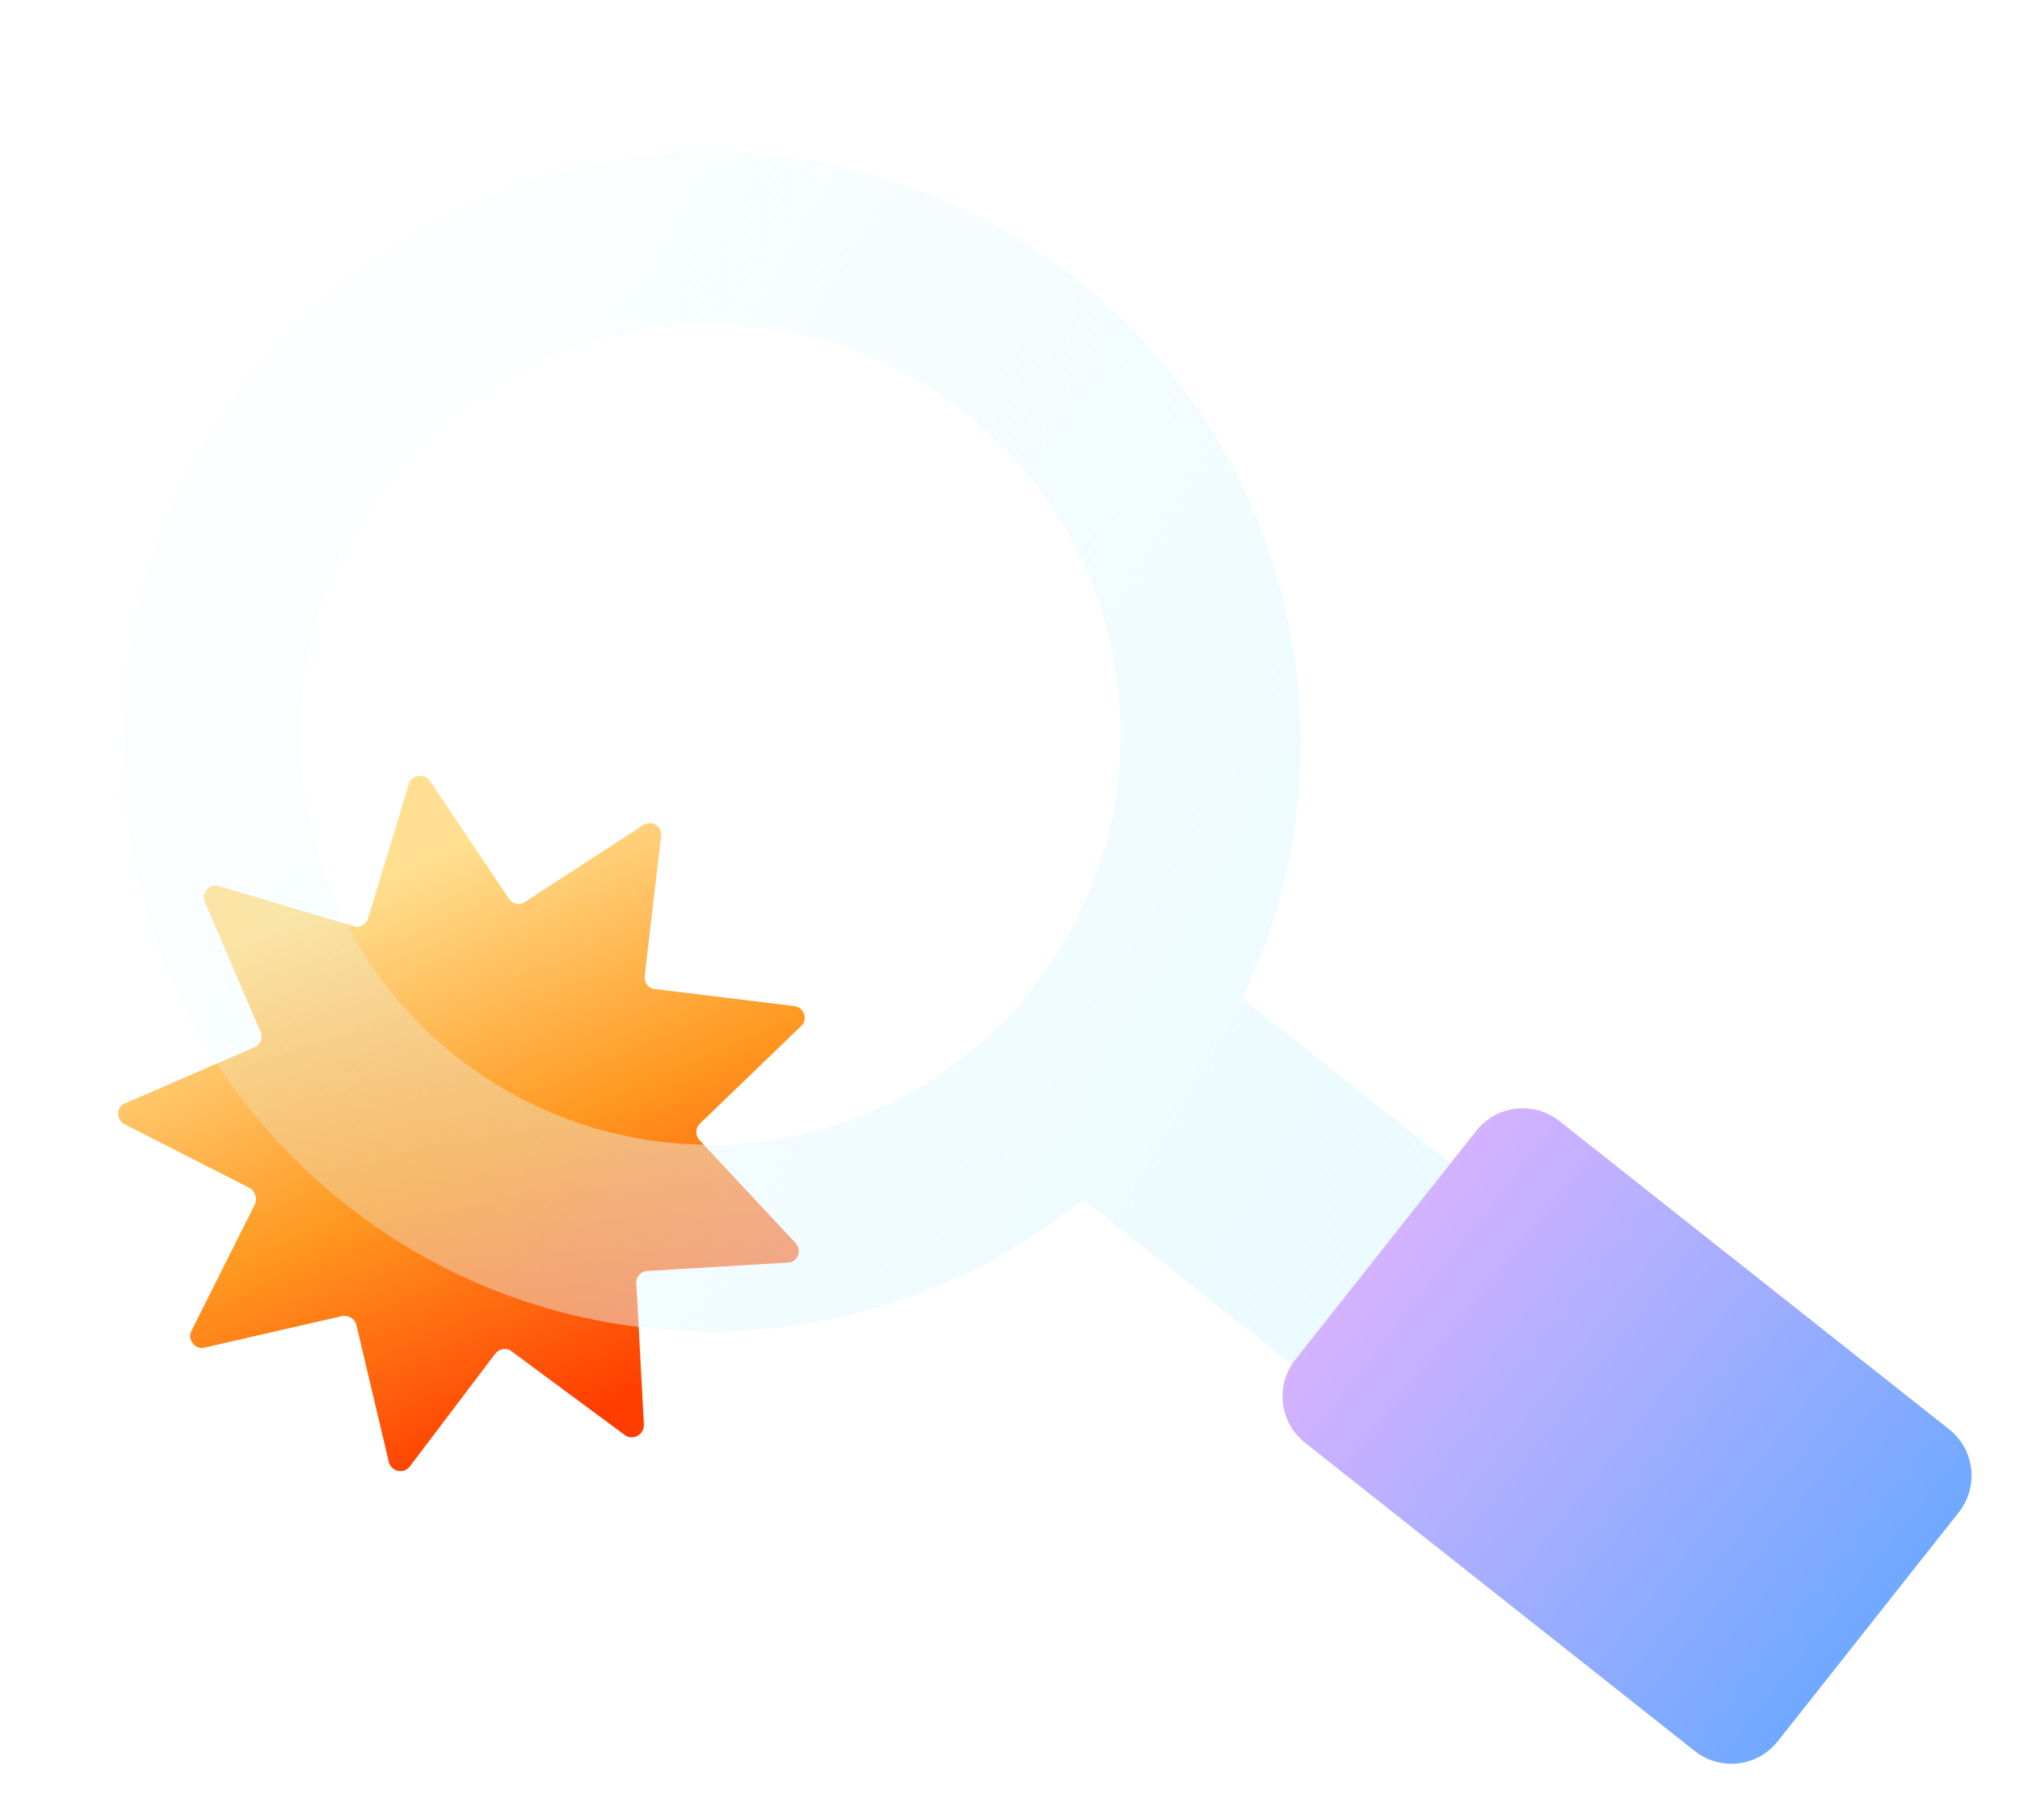 <svg width="151" height="136" viewBox="0 0 151 136" fill="none" xmlns="http://www.w3.org/2000/svg">
<g filter="url(#filter0_df_4930_2760)">
<path d="M39.267 65.623L48.067 59.906C48.719 59.479 49.516 59.983 49.412 60.75L48.191 71.203C48.143 71.7 48.508 72.115 48.951 72.151L59.393 73.426C60.106 73.519 60.423 74.43 59.867 74.934L52.32 82.209C51.971 82.53 51.967 83.093 52.289 83.442L59.475 91.139C59.979 91.695 59.626 92.58 58.89 92.595L48.389 93.224C47.934 93.241 47.509 93.66 47.57 94.18L48.133 104.723C48.148 105.459 47.322 105.907 46.73 105.501L38.234 99.222C37.847 98.915 37.316 99.03 37.01 99.417L30.633 107.836C30.174 108.417 29.256 108.226 29.067 107.51L26.64 97.255C26.514 96.778 26.062 96.514 25.596 96.586L15.298 98.947C14.582 99.136 13.961 98.33 14.324 97.673L19.054 88.233C19.252 87.824 19.083 87.281 18.685 87.029L9.311 82.257C8.653 81.894 8.683 80.942 9.356 80.688L19.02 76.504C19.454 76.313 19.675 75.795 19.484 75.361L15.311 65.643C15.003 64.959 15.658 64.25 16.349 64.45L26.43 67.454C26.905 67.61 27.362 67.311 27.506 66.89L30.564 56.82C30.764 56.129 31.75 55.996 32.135 56.584L38.024 65.364C38.27 65.809 38.81 65.922 39.267 65.623Z" fill="url(#paint0_linear_4930_2760)"/>
</g>
<g filter="url(#filter1_dd_4930_2760)">
<path fill-rule="evenodd" clip-rule="evenodd" d="M92.85 71.075C101.658 52.886 97.005 30.395 80.496 17.34C61.407 2.245 33.695 5.483 18.6 24.571C3.505 43.66 6.742 71.372 25.831 86.467C42.34 99.522 65.297 98.865 80.966 86.102L110.038 109.092L121.921 94.064L92.85 71.075ZM72.115 27.322C85.394 37.822 87.646 57.1 77.145 70.379C66.644 83.659 47.366 85.911 34.087 75.41C20.808 64.909 18.556 45.631 29.057 32.352C39.558 19.073 58.835 16.82 72.115 27.322Z" fill="url(#paint1_linear_4930_2760)"/>
</g>
<g filter="url(#filter2_df_4930_2760)">
<path d="M110.359 82.737L96.826 99.851C95.313 101.765 95.637 104.543 97.551 106.057L126.687 129.097C128.601 130.61 131.379 130.286 132.893 128.372L146.426 111.258C147.939 109.344 147.615 106.566 145.701 105.053L116.565 82.013C114.651 80.499 111.873 80.824 110.359 82.737Z" fill="url(#paint2_linear_4930_2760)"/>
</g>
<defs>
<filter id="filter0_df_4930_2760" x="5.3" y="54.445" width="58.386" height="59.035" filterUnits="userSpaceOnUse" color-interpolation-filters="sRGB">
<feFlood flood-opacity="0" result="BackgroundImageFix"/>
<feColorMatrix in="SourceAlpha" type="matrix" values="0 0 0 0 0 0 0 0 0 0 0 0 0 0 0 0 0 0 127 0" result="hardAlpha"/>
<feOffset dy="1.767"/>
<feGaussianBlur stdDeviation="1.767"/>
<feComposite in2="hardAlpha" operator="out"/>
<feColorMatrix type="matrix" values="0 0 0 0 1 0 0 0 0 0.239 0 0 0 0 0 0 0 0 0.25 0"/>
<feBlend mode="normal" in2="BackgroundImageFix" result="effect1_dropShadow_4930_2760"/>
<feBlend mode="normal" in="SourceGraphic" in2="effect1_dropShadow_4930_2760" result="shape"/>
<feGaussianBlur stdDeviation="0.442" result="effect2_foregroundBlur_4930_2760"/>
</filter>
<filter id="filter1_dd_4930_2760" x="0.261" y="0.769" width="130.495" height="118.926" filterUnits="userSpaceOnUse" color-interpolation-filters="sRGB">
<feFlood flood-opacity="0" result="BackgroundImageFix"/>
<feColorMatrix in="SourceAlpha" type="matrix" values="0 0 0 0 0 0 0 0 0 0 0 0 0 0 0 0 0 0 127 0" result="hardAlpha"/>
<feOffset dy="1.767"/>
<feGaussianBlur stdDeviation="1.767"/>
<feComposite in2="hardAlpha" operator="out"/>
<feColorMatrix type="matrix" values="0 0 0 0 0.298 0 0 0 0 0.455 0 0 0 0 1 0 0 0 0.25 0"/>
<feBlend mode="normal" in2="BackgroundImageFix" result="effect1_dropShadow_4930_2760"/>
<feColorMatrix in="SourceAlpha" type="matrix" values="0 0 0 0 0 0 0 0 0 0 0 0 0 0 0 0 0 0 127 0" result="hardAlpha"/>
<feOffset dy="1.767"/>
<feGaussianBlur stdDeviation="4.418"/>
<feComposite in2="hardAlpha" operator="out"/>
<feColorMatrix type="matrix" values="0 0 0 0 0.439 0 0 0 0 0.663 0 0 0 0 1 0 0 0 0.25 0"/>
<feBlend mode="normal" in2="effect1_dropShadow_4930_2760" result="effect2_dropShadow_4930_2760"/>
<feBlend mode="normal" in="SourceGraphic" in2="effect2_dropShadow_4930_2760" result="shape"/>
</filter>
<filter id="filter2_df_4930_2760" x="92.339" y="79.292" width="58.574" height="56.059" filterUnits="userSpaceOnUse" color-interpolation-filters="sRGB">
<feFlood flood-opacity="0" result="BackgroundImageFix"/>
<feColorMatrix in="SourceAlpha" type="matrix" values="0 0 0 0 0 0 0 0 0 0 0 0 0 0 0 0 0 0 127 0" result="hardAlpha"/>
<feOffset dy="1.767"/>
<feGaussianBlur stdDeviation="1.767"/>
<feComposite in2="hardAlpha" operator="out"/>
<feColorMatrix type="matrix" values="0 0 0 0 0.298 0 0 0 0 0.455 0 0 0 0 1 0 0 0 0.25 0"/>
<feBlend mode="normal" in2="BackgroundImageFix" result="effect1_dropShadow_4930_2760"/>
<feBlend mode="normal" in="SourceGraphic" in2="effect1_dropShadow_4930_2760" result="shape"/>
<feGaussianBlur stdDeviation="0.442" result="effect2_foregroundBlur_4930_2760"/>
</filter>
<linearGradient id="paint0_linear_4930_2760" x1="26.727" y1="64.475" x2="44.149" y2="103.895" gradientUnits="userSpaceOnUse">
<stop stop-color="#FFE092"/>
<stop offset="0.521" stop-color="#FF9820"/>
<stop offset="1" stop-color="#FF3D00"/>
</linearGradient>
<linearGradient id="paint1_linear_4930_2760" x1="18.856" y1="36.755" x2="108.901" y2="90.016" gradientUnits="userSpaceOnUse">
<stop stop-color="#E4F9FF" stop-opacity="0.1"/>
<stop offset="1" stop-color="#E4F9FF" stop-opacity="0.8"/>
</linearGradient>
<linearGradient id="paint2_linear_4930_2760" x1="103.593" y1="91.294" x2="139.659" y2="119.815" gradientUnits="userSpaceOnUse">
<stop stop-color="#D4B2FF"/>
<stop offset="1" stop-color="#70A9FF"/>
</linearGradient>
</defs>
</svg>
